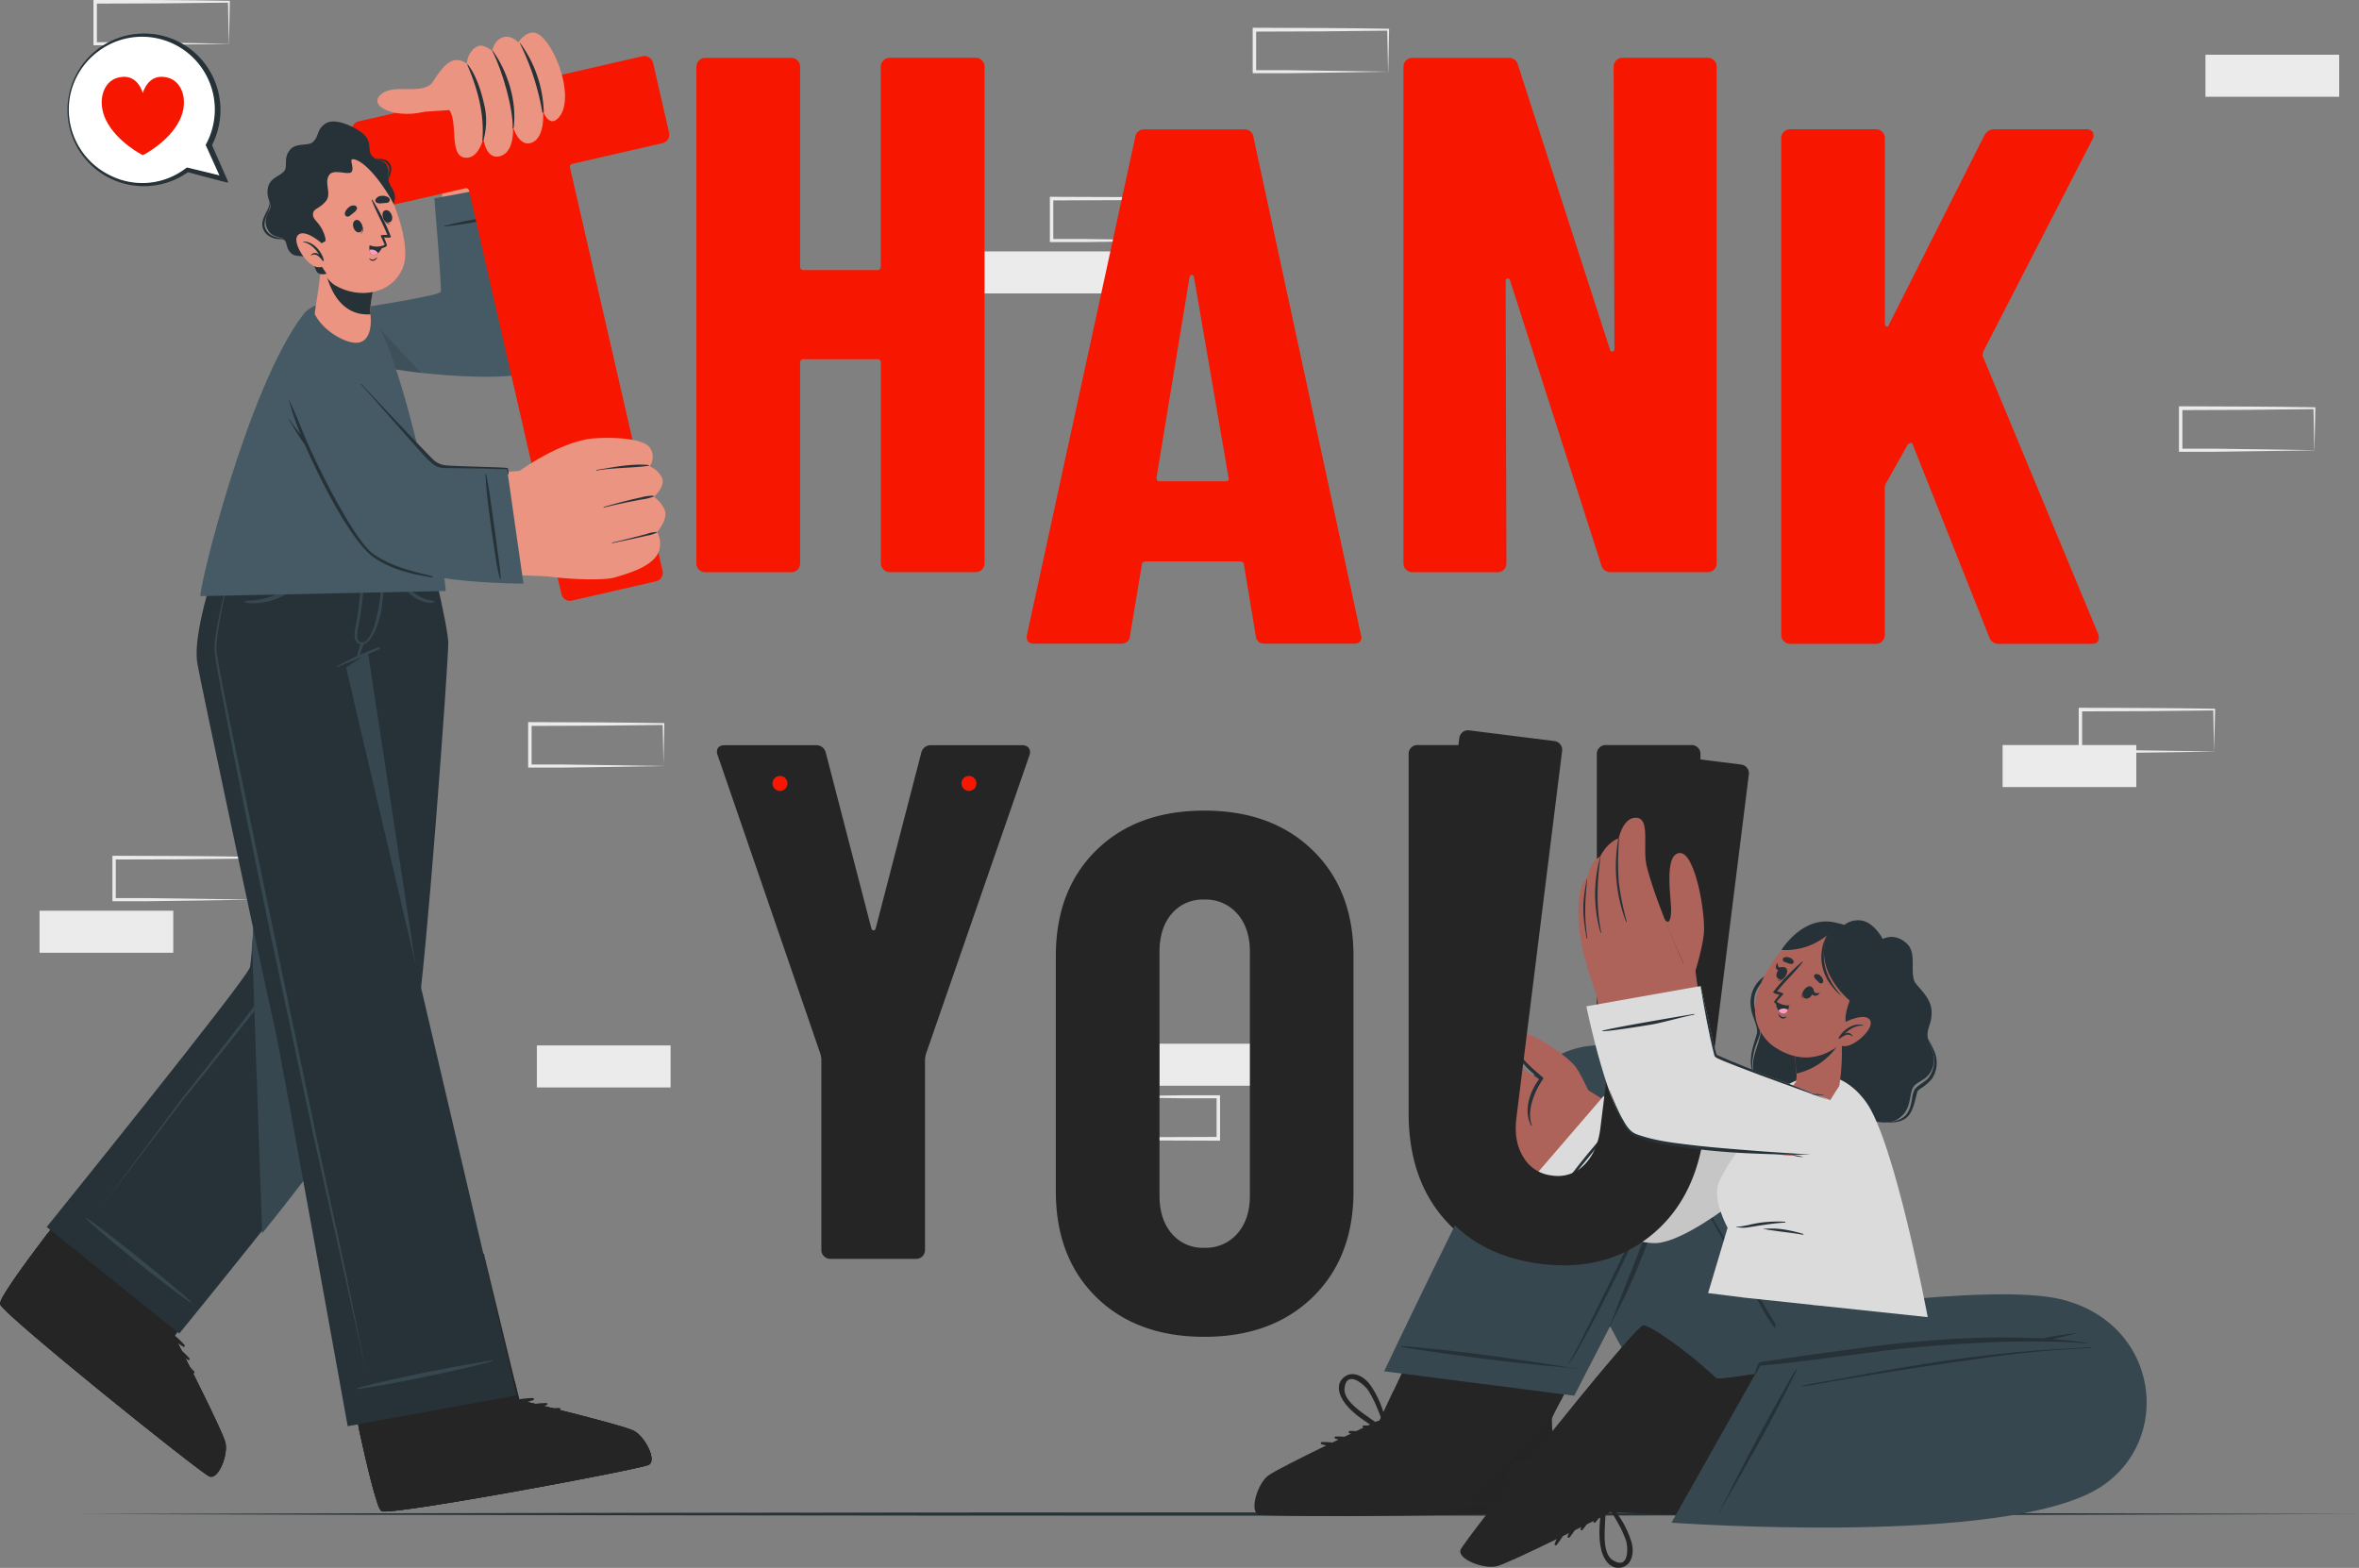 <svg xmlns="http://www.w3.org/2000/svg" viewBox="0 0 660.09 438.79"><rect x="0" y="0" width="660.09" height="438.79" fill="#808080" stroke="none"/><title>Thankyou</title><g id="Speech_Bubble" data-name="Speech Bubble"><path d="M653.65,250c-6.23.1-22,.35-28,.41l-9.43,0h-.45V250l0-11.76v-.5h.5l18.71.07c4.66,0,14.05.13,18.71.2h.24v.23L653.65,250Zm0,0-.24-11.76.24.24c-4.67.06-14,.16-18.71.2l-18.71.07.5-.5,0,11.76-.46-.46,9.28,0c5.93.06,22,.32,28.14.41Z" transform="translate(-34.11 -39.66)" fill="#ebebeb"/><path d="M681.7,165.68c-6.23.1-22,.35-28,.41l-9.43,0h-.45v-.46l0-11.76v-.5h.5l18.71.07c4.66,0,14.05.13,18.71.2h.24v.23l-.24,11.76Zm0,0-.24-11.76.24.24c-4.67.06-14,.16-18.71.2l-18.71.07.5-.5,0,11.76-.46-.46,9.28,0c5.93.06,22,.32,28.14.41Z" transform="translate(-34.11 -39.66)" fill="#ebebeb"/><path d="M103.45,291.47c-6.23.1-22,.35-28,.41l-9.43,0h-.45v-.46l0-11.76v-.5H66l18.71.07c4.66,0,14.05.13,18.71.2h.24v.23l-.24,11.76Zm0,0-.24-11.76.24.24c-4.67.06-14,.16-18.71.2L66,280.2l.5-.5,0,11.76L66,291l9.28,0c5.93.06,22,.32,28.14.41Z" transform="translate(-34.11 -39.66)" fill="#ebebeb"/><rect x="11.06" y="254.88" width="37.42" height="11.76" fill="#ebebeb"/><path d="M337.62,346.59c6.23-.1,22-.35,28-.41l9.43,0h.45v.46l0,11.76v.5H375l-18.71-.07c-4.66,0-14.05-.13-18.71-.2h-.24v-.23l.24-11.76Zm0,0,.24,11.76-.24-.24c4.67-.06,14-.16,18.71-.2l18.71-.07-.5.5,0-11.76.46.46-9.28,0c-5.93-.06-22-.32-28.14-.41Z" transform="translate(-34.11 -39.66)" fill="#ebebeb"/><rect x="358.49" y="331.76" width="37.42" height="11.76" transform="translate(720.29 635.62) rotate(180)" fill="#ebebeb"/><rect x="560.36" y="208.51" width="37.42" height="11.76" fill="#ebebeb"/><path d="M365.76,107c-6.23.1-22,.35-28,.41l-9.43,0h-.45V107l0-11.76v-.5h.5l18.71.07c4.66,0,14.05.13,18.71.2H366v.23L365.76,107Zm0,0-.24-11.76.24.24c-4.67.06-14,.16-18.71.2l-18.71.07.5-.5,0,11.76-.46-.46,9.28,0c5.93.06,22,.32,28.14.41Z" transform="translate(-34.11 -39.66)" fill="#ebebeb"/><rect x="273.36" y="70.36" width="37.42" height="11.76" fill="#ebebeb"/><path d="M422.52,59.74c-6.23.1-22,.35-28,.41l-9.43,0h-.45v-.46l0-11.76v-.5h.5l18.71.07c4.66,0,14.05.13,18.71.2h.24V48l-.24,11.76Zm0,0L422.28,48l.24.24c-4.67.06-14,.16-18.71.2l-18.71.07.5-.5,0,11.76-.46-.46,9.28,0c5.93.06,22,.32,28.14.41Z" transform="translate(-34.11 -39.66)" fill="#ebebeb"/><rect x="150.22" y="292.58" width="37.42" height="11.76" fill="#ebebeb"/><path d="M219.78,254.07c-6.23.1-22,.35-28,.41l-9.43,0h-.45v-.46l0-11.76v-.5h.5l18.71.07c4.66,0,14.05.13,18.71.2H220v.23l-.24,11.76Zm0,0-.24-11.76.24.24c-4.67.06-14,.16-18.71.2l-18.71.07.5-.5,0,11.76-.46-.46,9.28,0c5.93.06,22,.32,28.14.41Z" transform="translate(-34.11 -39.66)" fill="#ebebeb"/><rect x="617.13" y="15.32" width="37.42" height="11.76" fill="#ebebeb"/><path d="M98.14,51.92c-6.23.1-22,.35-28,.41l-9.43,0h-.45v-.46l0-11.76v-.5h.5l18.71.07c4.66,0,14.05.13,18.71.2h.24v.23l-.24,11.76Zm0,0L97.9,40.16l.24.24c-4.67.06-14,.16-18.71.2l-18.71.07.5-.5,0,11.76-.46-.46,9.28,0c5.93.06,22,.32,28.14.41Z" transform="translate(-34.11 -39.66)" fill="#ebebeb"/><path d="M214.28,66.56a2.39,2.39,0,0,1,.72,1.75V88.26a2.46,2.46,0,0,1-2.47,2.47H186.82a.91.91,0,0,0-1,1V207.34a2.46,2.46,0,0,1-2.47,2.47H159.26a2.46,2.46,0,0,1-2.47-2.47V91.76a.91.91,0,0,0-1-1H131.09a2.46,2.46,0,0,1-2.47-2.47V68.31a2.46,2.46,0,0,1,2.47-2.47h81.44A2.39,2.39,0,0,1,214.28,66.56Z" transform="translate(-34.11 -39.66)" fill="none"/><path d="M281.32,56.56a2.38,2.38,0,0,1,1.75-.72h24.06a2.46,2.46,0,0,1,2.47,2.47v139a2.46,2.46,0,0,1-2.47,2.47H283.07a2.46,2.46,0,0,1-2.47-2.47V141.19a.91.91,0,0,0-1-1H259a.91.91,0,0,0-1,1v56.15a2.46,2.46,0,0,1-2.47,2.47H231.45a2.46,2.46,0,0,1-2.47-2.47v-139a2.46,2.46,0,0,1,2.47-2.47h24.06A2.46,2.46,0,0,1,258,58.31v55.94a.91.91,0,0,0,1,1h20.57a.91.91,0,0,0,1-1V58.31A2.38,2.38,0,0,1,281.32,56.56Z" transform="translate(-34.11 -39.66)" fill="#f71700"/><circle cx="208.91" cy="25.08" r="2.1" fill="#f71700"/><circle cx="261.23" cy="25.08" r="2.1" fill="#f71700"/><path d="M486.37,56.56a2.37,2.37,0,0,1,1.75-.72H512a2.46,2.46,0,0,1,2.47,2.47v139a2.46,2.46,0,0,1-2.47,2.47H484.82a2.58,2.58,0,0,1-2.67-2.06l-25.5-79.59c-.14-.41-.38-.58-.72-.51a.63.63,0,0,0-.51.72l.21,79a2.46,2.46,0,0,1-2.47,2.47H429.29a2.46,2.46,0,0,1-2.47-2.47v-139a2.46,2.46,0,0,1,2.47-2.47h26.94a2.58,2.58,0,0,1,2.67,2.06l25.71,79.59c.14.41.38.59.72.51a.63.63,0,0,0,.52-.72l-.21-79A2.37,2.37,0,0,1,486.37,56.56Z" transform="translate(-34.11 -39.66)" fill="#f71700"/><circle cx="409.44" cy="25.08" r="2.1" fill="#f71700"/><circle cx="466.74" cy="25.08" r="2.1" fill="#f71700"/><path d="M385.49,217.55,382.2,197.8c0-.68-.41-1-1.23-1H354.84c-.82,0-1.23.34-1.23,1l-3.29,19.74q-.21,2.27-2.67,2.26H323.58q-2.67,0-2.06-2.67l30.23-139a2.46,2.46,0,0,1,2.67-2.26H382.2a2.47,2.47,0,0,1,2.67,2.26l30,139,.21.82q0,1.85-2.26,1.85H388.16Q385.69,219.81,385.49,217.55Zm-26.94-43.19h18.51c.68,0,1-.34.82-1l-9.67-56.15c-.14-.41-.34-.62-.62-.62s-.48.21-.62.62l-9.25,56.15C357.72,174,358,174.36,358.55,174.36Z" transform="translate(-34.11 -39.66)" fill="#f71700"/><circle cx="334.15" cy="47.54" r="2.1" fill="#f71700"/><path d="M533.25,219.09a2.37,2.37,0,0,1-.72-1.75v-139A2.46,2.46,0,0,1,535,75.84h24.06a2.46,2.46,0,0,1,2.47,2.47v51.83c0,.55.17.86.51.93s.58-.17.72-.72L589.3,77.69a3.17,3.17,0,0,1,2.88-1.85h25.5a2.26,2.26,0,0,1,2,.72,2.22,2.22,0,0,1-.1,2.16L589.09,138a5.58,5.58,0,0,0-.21,1.23l32.29,77.74a2.92,2.92,0,0,1,.21,1.23c0,1.1-.69,1.65-2.06,1.65H593.62a2.69,2.69,0,0,1-2.88-1.85l-21.39-53.88c-.14-.41-.34-.58-.62-.51a1.83,1.83,0,0,0-.82.51l-6,10.69a3.12,3.12,0,0,0-.41,1.23v41.34a2.46,2.46,0,0,1-2.47,2.47H535A2.37,2.37,0,0,1,533.25,219.09Z" transform="translate(-34.11 -39.66)" fill="#f71700"/><circle cx="513.4" cy="47.54" r="2.1" fill="#f71700"/><circle cx="567.28" cy="47.54" r="2.1" fill="#f71700"/><path d="M264.66,391.21a2.37,2.37,0,0,1-.72-1.75V336l-.21-1.23-28.79-83.7a2.28,2.28,0,0,1-.21-1c0-1.23.75-1.85,2.26-1.85h25.3a2.71,2.71,0,0,1,2.88,2.06l12.75,49.15c.13.41.34.62.62.62s.48-.21.62-.62l12.75-49.15a2.71,2.71,0,0,1,2.88-2.06h25.3a2.31,2.31,0,0,1,1.85.72,2.26,2.26,0,0,1,.21,2.16l-29,83.7-.21,1.23v53.47a2.46,2.46,0,0,1-2.47,2.47H266.41A2.37,2.37,0,0,1,264.66,391.21Z" transform="translate(-34.11 -39.66)" fill="#262525"/><circle cx="218.25" cy="219.26" r="2.1" fill="#f71700"/><circle cx="271.13" cy="219.26" r="2.1" fill="#f71700"/><path d="M340.86,402.68q-11.31-11.11-11.31-29.62V307.25q0-18.51,11.31-29.62t30.23-11.11q18.92,0,30.34,11.11t11.41,29.62v65.81q0,18.51-11.41,29.62t-30.34,11.11Q352.17,413.78,340.86,402.68Zm39.49-17.79q3.5-4,3.5-10.59V306q0-6.58-3.5-10.59a11.68,11.68,0,0,0-9.25-4,11.37,11.37,0,0,0-9.15,4q-3.39,4-3.39,10.59v68.28q0,6.59,3.39,10.59a11.37,11.37,0,0,0,9.15,4A11.68,11.68,0,0,0,380.35,384.89Z" transform="translate(-34.11 -39.66)" fill="#262525"/><path d="M439.48,382.16q-11.21-11.62-11.21-31V250.64a2.46,2.46,0,0,1,2.47-2.47H454.8a2.46,2.46,0,0,1,2.47,2.47V354.09q0,6.58,3.29,10.69a10.52,10.52,0,0,0,8.64,4.11,10.25,10.25,0,0,0,8.54-4.11q3.19-4.11,3.19-10.69V250.64a2.46,2.46,0,0,1,2.47-2.47h24.06a2.46,2.46,0,0,1,2.47,2.47V351.21q0,19.33-11.21,31t-29.51,11.62Q450.68,393.78,439.48,382.16Z" transform="translate(-34.11 -39.66)" fill="#262525"/><circle cx="337.09" cy="238.03" r="2.1" fill="#262525"/><path d="M55.8,463.39c204.5-.61,433.9-.62,638.4,0-204.5.62-433.9.61-638.4,0Z" transform="translate(-34.11 -39.66)" fill="#263238"/><path d="M386.6,463.25c2.56.86,77.89.65,80.68-1.14.33-.18,1-25.12,1-25.12-.1-.35,1.11-2.78,3-6.16,5.16-9.49,15.27-26.5,15.27-26.5l-45-12.51L424,429l-4.47,9.49s-10.17,4.24-19,8.45c0,0,0,0,0,0-5.46,2.58-10.21,4.93-11.31,5.8C386.31,455,384,462.41,386.6,463.25Z" transform="translate(-34.11 -39.66)" fill="#262525"/><path d="M386.6,463.25c2.56.86,77.89.65,80.68-1.14.33-.18,1-25.12,1-25.12-.1-.35,1.11-2.78,3-6.16L424,429l-4.47,9.49s-10.17,4.24-19,8.45c0,0,0,0,0,0-5.46,2.58-10.21,4.93-11.31,5.8C386.31,455,384,462.41,386.6,463.25Z" transform="translate(-34.11 -39.66)" fill="#262525"/><path d="M386.29,463.53c2.64.87,78.06.46,80.92-1.37,1.09-.69,2.16-12.32,1.06-25.18l-48.62.32s-27.87,13.07-30.8,15.42S383.65,462.67,386.29,463.53Z" transform="translate(-34.11 -39.66)" fill="#262525"/><path d="M467.21,462.16c-1,.67-11.75,1.15-25.06,1.45L467.08,437h1.19C469.37,449.84,468.3,461.48,467.21,462.16Z" transform="translate(-34.11 -39.66)" fill="#262525" opacity="0.1"/><path d="M387.35,460.51c12.64-.38,63.66-.71,76.18-.12.1,0,.1.07,0,.08-12.52.65-63.54.57-76.18.25C387.09,460.71,387.08,460.52,387.35,460.51Z" transform="translate(-34.11 -39.66)" fill="#262525"/><path d="M393.69,450a10.16,10.16,0,0,1,7.58,3,9.84,9.84,0,0,1,2.86,6.73c0,.08-.14.08-.15,0a11.74,11.74,0,0,0-10.29-9.62A.08.08,0,0,1,393.69,450Z" transform="translate(-34.11 -39.66)" fill="#262525"/><path d="M415.69,438.6c5.06-.1,10.94,1.66,14.1,5.78.12.16-.11.33-.26.25a70,70,0,0,0-13.93-5.41A.32.32,0,0,1,415.69,438.6Z" transform="translate(-34.11 -39.66)" fill="#262525"/><path d="M411.79,440.14c5.06-.1,10.94,1.66,14.1,5.78.12.16-.11.33-.26.25a69.92,69.92,0,0,0-13.93-5.41A.32.32,0,0,1,411.79,440.14Z" transform="translate(-34.11 -39.66)" fill="#262525"/><path d="M407.89,441.68c5.06-.1,10.94,1.66,14.1,5.78.12.16-.11.33-.26.26a69.93,69.93,0,0,0-13.93-5.41A.32.32,0,0,1,407.89,441.68Z" transform="translate(-34.11 -39.66)" fill="#262525"/><path d="M404,443.23c5.06-.1,10.94,1.66,14.1,5.78.12.16-.11.33-.26.25a70,70,0,0,0-13.93-5.41A.32.32,0,0,1,404,443.23Z" transform="translate(-34.11 -39.66)" fill="#262525"/><path d="M460.25,448.4c5.68,0,5.71,8.81,0,8.82S454.56,448.41,460.25,448.4Z" transform="translate(-34.11 -39.66)" fill="#262525"/><path d="M410.59,432.54c2.75,3.51,6.92,5.7,10.54,8.18a.62.62,0,0,0,.91-.41.13.13,0,0,0,.16-.15,26.55,26.55,0,0,0-4.67-12.91c-1.59-2.2-4.83-4.26-7.38-2.12S409,430.49,410.59,432.54Zm-.26-4.19c.47-5.51,5.46-1.31,6.57.36a28.63,28.63,0,0,1,1.87,3.4,79.47,79.47,0,0,1,2.89,7.48c-1.7-1.32-3.5-2.49-5.25-3.75C414.33,434.34,410.07,431.38,410.33,428.35Z" transform="translate(-34.11 -39.66)" fill="#262525"/><path d="M440.14,436.83c-.41-3.3-4.19-4-6.85-3.47a26.55,26.55,0,0,0-12.21,6.29.13.13,0,0,0,0,.21.62.62,0,0,0,.38.92c4.33.65,8.88,1.88,13.29,1.18C437.34,441.55,440.54,440,440.14,436.83Zm-11.89,3.59c-2.14-.27-4.25-.64-6.4-.83a79.52,79.52,0,0,1,7.21-3.52,28.59,28.59,0,0,1,3.68-1.22c1.95-.47,8.46-.15,5.06,4.21C435.94,441.47,430.81,440.74,428.26,440.43Z" transform="translate(-34.11 -39.66)" fill="#262525"/><path d="M474.61,430.27l-53.19-6.84s24.34-51.36,39.49-79.27c8.43-15.52,32.4-16.81,44.48,1.29,16.14,24.18,28.75,46.89,36,59.47l12,.76-2.15,19.7-39.76,9.85c-15.27,2.18-26.62-24.83-26.86-24.37C482.78,414.48,474.61,430.27,474.61,430.27Z" transform="translate(-34.11 -39.66)" fill="#37474f"/><path d="M484.36,411c1.44-3.12,2.54-6.42,3.81-9.62s2.46-6.18,3.68-9.27c2.46-6.25,5-12.48,7.4-18.76,1.34-3.53,2.56-7.09,3.8-10.65a.07.07,0,0,1,.14,0q-1.42,5-3,10c.28-.58.57-1.15.86-1.72.82-1.54,1.66-3.06,2.51-4.59,0-.06.12,0,.09.05-.78,1.53-1.56,3.05-2.37,4.57-.4.75-.85,1.5-1.27,2.25a233.13,233.13,0,0,1-10.38,27.41c-1.61,3.5-3.51,6.85-5.12,10.34C484.47,411.19,484.31,411.09,484.36,411Z" transform="translate(-34.11 -39.66)" fill="#263238"/><path d="M473.21,420.87c2.47-4,8.28-16.07,10.37-20.25,4.22-8.45,8.07-17.06,11.69-25.77,2-4.93,4-9.89,5.84-14.88,0,0,.07,0,.05,0a280.35,280.35,0,0,1-9.87,26.42c-3.69,8.66-15.71,32-17.92,34.57C473.29,421.06,473.15,421,473.21,420.87Z" transform="translate(-34.11 -39.66)" fill="#263238"/><path d="M504.91,366.47c4.75,8.05,9.6,16,14.37,24.09q3.62,6.1,7.21,12.21c1.12,1.92,2.21,3.86,3.38,5.76a11,11,0,0,0,4.29,4.25,32.69,32.69,0,0,0,6.7,2.17c2.6.7,5.17,1.45,7.78,2.1a.09.09,0,0,1-.05.18c-2.32-.57-4.67-1-7-1.56a60.89,60.89,0,0,1-6.36-1.56,10.26,10.26,0,0,1-4.76-3.13,37.72,37.72,0,0,1-3.4-5.4q-7.16-12.41-14.19-24.9c-2.67-4.73-5.31-9.47-8-14.19A0,0,0,0,1,504.91,366.47Z" transform="translate(-34.11 -39.66)" fill="#263238"/><path d="M475.64,422.8c-3.19-.51-6.45-.71-9.66-1l-9.66-1c-6.42-.69-28.31-3.68-30-4.18-.1,0-.07-.2,0-.21,1.56-.08,15.88,1.5,19.1,1.9,6.43.8,12.82,1.79,19.22,2.72,1.83.27,3.65.57,5.48.85s3.65.63,5.49.83C475.78,422.64,475.76,422.82,475.64,422.8Z" transform="translate(-34.11 -39.66)" fill="#263238"/><path d="M443.21,473.32c.9-2.55,47.61-61.64,50.73-62.73.36-.14,20.37,14.74,20.37,14.74.82,1.14,39.6-6.21,39.6-6.21l-.59,46.59-70.31-3s-9.62,5.39-18.4,9.75h0c-5.41,2.71-10.19,5-11.55,5.31C449.49,478.63,442.29,475.86,443.21,473.32Z" transform="translate(-34.11 -39.66)" fill="#262525"/><path d="M453,477.8c1.36-.32,6.14-2.6,11.55-5.31,0,0,0,0,0,0,8.78-4.37,18.4-9.76,18.4-9.76l15.65.66,25.34-39c-5.4.84-9.42,1.33-9.68,1,0,0-20-14.88-20.37-14.73-3.13,1.09-49.83,60.18-50.74,62.73S449.49,478.63,453,477.8Z" transform="translate(-34.11 -39.66)" fill="#262525"/><path d="M442.8,473.39c.95-2.61,47.86-61.67,51.07-62.79,1.22-.43,11,5.92,20.45,14.72l-30.29,38s-27.5,13.84-31.15,14.69S441.85,476,442.8,473.39Z" transform="translate(-34.11 -39.66)" fill="#262525"/><path d="M445.83,474.42c8.11-9.71,39.89-49.62,47.16-59.83.06-.08,0-.13-.06,0-8.24,9.44-39.7,49.61-47.26,59.75C445.51,474.51,445.66,474.63,445.83,474.42Z" transform="translate(-34.11 -39.66)" fill="#262525"/><path d="M458,475.94a10.15,10.15,0,0,0,2.29-7.84,9.84,9.84,0,0,0-3.53-6.41c-.06,0-.15.06-.09.12a11.74,11.74,0,0,1,1.21,14A.08.08,0,0,0,458,475.94Z" transform="translate(-34.11 -39.66)" fill="#262525"/><path d="M480.57,465.68c3.2-3.92,5.45-9.62,4.17-14.66,0-.2-.33-.12-.36,0a70,70,0,0,1-4.35,14.3A.32.32,0,0,0,480.57,465.68Z" transform="translate(-34.11 -39.66)" fill="#262525"/><path d="M476.95,467.79c3.2-3.92,5.45-9.62,4.17-14.66,0-.2-.33-.12-.36,0a70,70,0,0,1-4.35,14.3A.32.32,0,0,0,476.95,467.79Z" transform="translate(-34.11 -39.66)" fill="#262525"/><path d="M473.33,469.9c3.2-3.92,5.45-9.62,4.17-14.66,0-.2-.33-.12-.36,0a69.93,69.93,0,0,1-4.35,14.3A.32.32,0,0,0,473.33,469.9Z" transform="translate(-34.11 -39.66)" fill="#262525"/><path d="M469.7,472c3.2-3.92,5.45-9.62,4.17-14.66,0-.2-.33-.12-.36,0a69.93,69.93,0,0,1-4.35,14.3A.32.32,0,0,0,469.7,472Z" transform="translate(-34.11 -39.66)" fill="#262525"/><path d="M500.39,424.58c3.52-4.46-3.4-9.93-6.92-5.47S496.87,429,500.39,424.58Z" transform="translate(-34.11 -39.66)" fill="#262525"/><path d="M487.74,478.36c3.26-.68,3.64-4.5,2.89-7.11a26.56,26.56,0,0,0-7.27-11.65.13.13,0,0,0-.21,0,.62.62,0,0,0-.89.46c-.29,4.37-1.14,9-.08,13.34C482.8,476,484.66,479,487.74,478.36Zm-4.56-11.55c.09-2.15.29-4.29.3-6.44a79.59,79.59,0,0,1,4.1,6.9,28.62,28.62,0,0,1,1.52,3.57c.63,1.9.85,8.42-3.78,5.39C482.77,474.55,483.07,469.38,483.18,466.81Z" transform="translate(-34.11 -39.66)" fill="#262525"/><path d="M489.71,448.59c-3.27,3-5.11,7.37-7.28,11.18a.62.62,0,0,0,.49.87.13.13,0,0,0,.16.14,26.55,26.55,0,0,0,12.49-5.71c2.06-1.77,3.84-5.16,1.5-7.53S491.62,446.82,489.71,448.59Zm4.15-.6c5.53,0,1.75,5.34.18,6.58a28.54,28.54,0,0,1-3.24,2.14,79.6,79.6,0,0,1-7.22,3.5c1.18-1.81,2.19-3.69,3.3-5.54C488.22,452.47,490.82,448,493.87,448Z" transform="translate(-34.11 -39.66)" fill="#262525"/><path d="M531,407.86s60-9.44,79.85-4.57c27.65,6.78,31.54,39.73,10.66,52.77-26.46,16.52-119.69,9.74-119.69,9.74l25-44.35s38.81-8.14,73.8-6.11l-70.29,10.31Z" transform="translate(-34.11 -39.66)" fill="#37474f"/><path d="M525.1,424.44a1.14,1.14,0,0,0,.06-.24l0-.19.12-.45c.09-.31.2-.61.31-.91s.24-.59.37-.88a7.12,7.12,0,0,1,.49-.82s0,0,.07-.05l0,0,.06,0,.06,0c4.27-.78,33.22-4.72,37.52-5.17s8.69-.81,13-1.12a235,235,0,0,1,26.07-.49c.81,0,1.63.09,2.44.13.17-.06.36-.09.54-.13.42-.1.84-.21,1.26-.29.79-.15,1.58-.26,2.37-.38,1.65-.24,3.3-.4,4.94-.7.1,0,.14.15,0,.17-1.65.37-3.28.86-4.93,1.22l-1.43.3c3.18.25,6.36.59,9.53,1,.1,0,.1.18,0,.17-4.32-.37-8.68-.5-13-.51s-8.61,0-12.91.18c-8.7.37-17.4,1-26.08,1.86-4.87.46-34.39,4.57-39.28,4.69h-.06a3.28,3.28,0,0,1-.14.36c-.14.29-.28.57-.43.86s-.29.54-.45.8l-.25.38-.13.19a1,1,0,0,0-.13.2C525.2,424.63,525,424.55,525.1,424.44Z" transform="translate(-34.11 -39.66)" fill="#263238"/><path d="M515.13,462.78c1.48-2.55,2.75-5.28,4.11-7.92l4.09-7.93c2.73-5.27,12.49-23,13.45-24.2.06-.08.18,0,.15.11-.47,1.38-6.58,13.1-8,15.72-2.81,5.23-5.75,10.35-8.66,15.51-.83,1.47-1.69,2.93-2.53,4.39s-1.73,2.9-2.51,4.41C515.21,463,515.08,462.87,515.13,462.78Z" transform="translate(-34.11 -39.66)" fill="#263238"/><path d="M538.47,427.5c2.58-.62,5.21-1,7.81-1.49l7.82-1.45q7.83-1.43,15.67-2.72c10.43-1.71,20.9-3.09,31.42-4,5.94-.5,11.88-.79,17.82-1.14.13,0,.12.21,0,.22A297,297,0,0,0,587.34,420q-15.6,2.13-31.13,4.71l-8.77,1.46c-3,.5-5.94,1.14-8.93,1.49C538.4,427.7,538.35,427.52,538.47,427.5Z" transform="translate(-34.11 -39.66)" fill="#263238"/><path d="M560.95,302.45s-2.7-5.28-6.81-5.25-4.85,3-7.37,3.21-7.71-1.12-10.54,1.47-2.28,8.48-3.61,10.1-5.35,1.5-6.58,5.73c-1.42,4.92,1.08,8.17.77,10.75-.51,4.29-3.36,7.54-1.65,12.77,1.84,5.63,6,5.9,8.54,7.92s2.6,7.71,8.38,8.64,7.6-3.16,11.11-4.37,8.22,1.87,12.06-.62,3-6.67,4.12-8.71,4.09-1.85,5.49-5.51-1.27-7.31-1.39-8.81c-.21-2.56,1.39-3.79,1.11-7.43s-3.9-6.51-4.58-7.67c-1.62-2.8.55-8.14-2.2-10.82C564.31,300.45,560.95,302.45,560.95,302.45Z" transform="translate(-34.11 -39.66)" fill="#263238"/><path d="M534.49,304.8c-.46,2.5-.57,5.61-3.08,7-4,1.71-7,4.76-6.41,9.4a25.08,25.08,0,0,0,1.32,4.87,6,6,0,0,1,.3,2.74,23.79,23.79,0,0,1-.86,2.5,20,20,0,0,0-1.25,4.91,10.09,10.09,0,0,0,.65,5,9.7,9.7,0,0,1-1.12-5c.06-2.57,1.08-5.11,1.73-7.52.13-2.51-1.59-4.75-1.75-7.36a8.72,8.72,0,0,1,4.75-9c.78-.42,1.61-.73,2.35-1.08,2.38-1.21,2.61-4.12,3.37-6.45Z" transform="translate(-34.11 -39.66)" fill="#263238"/><path d="M562.08,353.78c4.8-.5,6.43-2.11,7.09-6.89a7.09,7.09,0,0,1,.77-2.45c1.15-1.34,3-2,4-3.42a7.83,7.83,0,0,0,1-6.92c-.33-1.21-.84-2.39-1.26-3.59a33.58,33.58,0,0,1,1.72,3.43,8.14,8.14,0,0,1-.71,7.66,13.12,13.12,0,0,1-3,2.59c-.51.38-1,.69-1.13,1.14-1.32,5.42-1.87,8.74-8.49,8.46Z" transform="translate(-34.11 -39.66)" fill="#263238"/><path d="M542.11,354.58c-16.71,16.24-36.43,33.08-46,32-7.46-.83-24.26-8.62-39.73-21.11-2.94-2.38,18.81-22.69,21.1-21.34,6.09,3.61,23.11,15.15,24.31,14.64,1.58-.67,20.56-10,33.43-15.66C552.55,335.51,550.75,346.18,542.11,354.58Z" transform="translate(-34.11 -39.66)" fill="#ad6359"/><path d="M460.27,368.59c-2.94-1.29-15.91-8.4-19.08-11.18s-11.7-11.46-9.81-14.1S436,343,436,343s-3-4.23-.88-6.72,6.22,1.29,6.22,1.29-2.79-4.57-.47-6.9,5.78,2.16,5.78,2.16-2.74-4.06,0-5.18c3.26-1.34,7.47,6.72,11.2,9.53.85.64,18.07,11.72,18.07,11.72Z" transform="translate(-34.11 -39.66)" fill="#ad6359"/><path d="M446.32,332.46c3.11,5.92,5.5,8,11.2,11.27.11.06,0,.24-.08.19-5.88-2.72-9.24-4.86-11.41-11.32C445.91,332.28,446.17,332.18,446.32,332.46Z" transform="translate(-34.11 -39.66)" fill="#263238"/><path d="M441.07,337.11c3.77,5.87,6.33,8.12,12.05,12,.08.06,0,.2-.09.15-5.93-3.35-9.23-5.56-12.23-11.92C440.67,337.06,440.9,336.84,441.07,337.11Z" transform="translate(-34.11 -39.66)" fill="#263238"/><path d="M436.27,343.2c4.06,5.42,6.77,8,12.8,11.07a.12.12,0,0,1-.1.23c-6.46-2.53-9.86-5.73-12.85-11.16C435.91,343,436,342.86,436.27,343.2Z" transform="translate(-34.11 -39.66)" fill="#263238"/><path d="M480.44,349.12s-3.22-7.74-5.39-10.82-14.47-11.61-16.46-9.06c-2.57,3.3,3.56,9.62,7,12.32,0,0-6,7.62-2.54,13.11S480.44,349.12,480.44,349.12Z" transform="translate(-34.11 -39.66)" fill="#ad6359"/><path d="M458.17,330.37c-.18,4.7,4.53,8,7.64,10.83a.39.39,0,0,1-.06.63c-2.28,3.36-4.53,8.77-3,12.77a.1.1,0,0,1-.18.09c-2.23-4.07-.46-9.56,2.28-13.08-3.24-2.89-7.81-6.37-6.73-11.24A0,0,0,0,1,458.17,330.37Z" transform="translate(-34.11 -39.66)" fill="#263238"/><path d="M482.8,346.43l-21.9,25.42s26.59,16.5,36.91,15.69,34.4-20.43,46.1-34.31c12-14.2.86-15.19-8.24-10.68s-33.3,15.46-34,15.43S482.8,346.43,482.8,346.43Z" transform="translate(-34.11 -39.66)" fill="#dbdbdb"/><path d="M478.63,362.28q2.19-2.64,4.41-5.27c1.47-1.74,2.9-3.56,4.49-5.19.07-.07.21,0,.15.1-1.23,1.82-2.67,3.54-4,5.27s-2.9,3.67-4.36,5.5c-2.89,3.61-5.91,7.1-9,10.56-.08.09-.19,0-.12-.11C472.91,369.46,475.7,365.82,478.63,362.28Z" transform="translate(-34.11 -39.66)" fill="#263238"/><path d="M543.91,353.23c-11.7,13.88-35.77,33.49-46.1,34.31-5.08.4-14.1-3.4-21.95-7.35l69.37-40C549.79,340.53,551.49,344.22,543.91,353.23Z" transform="translate(-34.11 -39.66)" opacity="0.1"/><path d="M517.52,383.28l-5.46,18.27s2.35.31,10.11,1.27l.71.08,50.64,5.38S564.31,359,556.21,348c-6.43-8.79-15.11-9.17-21.22-4.22-1.55,1.25-16.84,19-20,27C513.18,375.38,517.52,383.28,517.52,383.28Z" transform="translate(-34.11 -39.66)" fill="#dbdbdb"/><path d="M533.62,381.58a37.44,37.44,0,0,0-6.82.25c-1.13.16-2.26.39-3.38.65-.56.13-1.12.23-1.69.33a6,6,0,0,1-1.77.11c-.05,0-.07.09,0,.1a7.88,7.88,0,0,0,3.26.13c1.15-.15,2.3-.37,3.45-.54,2.32-.34,4.63-.67,7-.8C533.71,381.81,533.72,381.58,533.62,381.58Z" transform="translate(-34.11 -39.66)" fill="#263238"/><path d="M538.68,385a39.58,39.58,0,0,0-5.45-1.26,26.42,26.42,0,0,0-2.78-.26l-1.34,0c-.49,0-1,.07-1.48.06-.05,0-.07.1,0,.1.46,0,.92.15,1.37.22l1.38.19c.92.13,1.84.27,2.76.38,1.85.23,3.69.48,5.52.8C538.75,385.17,538.77,385,538.68,385Z" transform="translate(-34.11 -39.66)" fill="#263238"/><path d="M548.8,343.44c-.4,1.06-6.58,7.47-11.55,6.57-1.62-.3-.4-9.21-.4-9.21l-.06-.68-.83-9.5,11.76-5.51,1.69-.71s.06,2.61.09,5.87c0,.15,0,.3,0,.46s0,.36,0,.53c0,.49,0,1,0,1.48s0,.74,0,1.14,0,.78,0,1.18A61.41,61.41,0,0,1,548.8,343.44Z" transform="translate(-34.11 -39.66)" fill="#ad6359"/><path d="M549.5,330.27a19.13,19.13,0,0,1-12.71,9.85l-.83-9.5,11.76-5.51,1.69-.71S549.47,327,549.5,330.27Z" transform="translate(-34.11 -39.66)" fill="#263238"/><path d="M529.52,309.86c-9,14.08-1.63,21.09,1.41,23,2.76,1.77,12.37,7.44,22.83-5.64s6.76-21.73.67-26.1S538.57,295.78,529.52,309.86Z" transform="translate(-34.11 -39.66)" fill="#ad6359"/><path d="M533.32,308.79a11.05,11.05,0,0,0,1.09.41,1.89,1.89,0,0,0,1.2.21.6.6,0,0,0,.39-.62,1.49,1.49,0,0,0-1.05-1.08,2.19,2.19,0,0,0-1.58-.09A.64.64,0,0,0,533.32,308.79Z" transform="translate(-34.11 -39.66)" fill="#263238"/><path d="M543.24,314.74a11.12,11.12,0,0,1-.83-.82,1.89,1.89,0,0,1-.69-1,.6.6,0,0,1,.4-.62,1.49,1.49,0,0,1,1.43.5,2.19,2.19,0,0,1,.74,1.39A.64.64,0,0,1,543.24,314.74Z" transform="translate(-34.11 -39.66)" fill="#263238"/><path d="M539.41,316.18s0,.1,0,.13c-.7.91-1.35,2.08-.73,3,0,0,0,.07,0,0C537.72,318.48,538.6,316.94,539.41,316.18Z" transform="translate(-34.11 -39.66)" fill="#263238"/><path d="M540.95,315.81c1.59,1-.46,4.07-1.93,3.18S539.62,315,540.95,315.81Z" transform="translate(-34.11 -39.66)" fill="#263238"/><path d="M541.45,316.37c.16.35.22.84.52,1.09a1.38,1.38,0,0,0,1.31,0s.06,0,0,.07a1.36,1.36,0,0,1-1.71.73,1.38,1.38,0,0,1-.46-1.8C541.18,316.33,541.39,316.23,541.45,316.37Z" transform="translate(-34.11 -39.66)" fill="#263238"/><path d="M534.06,312.1s-.11,0-.13,0c-.56,1-1.38,2.06-2.47,1.85,0,0-.06,0,0,.06C532.62,314.56,533.69,313.14,534.06,312.1Z" transform="translate(-34.11 -39.66)" fill="#263238"/><path d="M533.81,310.54c-1.51-1.08-3.56,2-2.16,3S535.07,311.45,533.81,310.54Z" transform="translate(-34.11 -39.66)" fill="#263238"/><path d="M533,310.32c-.35,0-.79.14-1.1,0s-.38-.7-.39-1.17c0,0,0,0-.07,0-.41.58-.62,1.33-.12,1.82s1.17.19,1.7-.31C533.14,310.54,533.17,310.32,533,310.32Z" transform="translate(-34.11 -39.66)" fill="#263238"/><path d="M533.9,324.14a1.75,1.75,0,0,1-1.18.12,3,3,0,0,1-.94-.85,0,0,0,0,0-.07,0,1.55,1.55,0,0,0,1,1.26,1.23,1.23,0,0,0,1.29-.45S534,324.13,533.9,324.14Z" transform="translate(-34.11 -39.66)" fill="#263238"/><path d="M532.06,318.05s-1.12,1.33-1.55,2c0,.06.11.2.33.36,0,0,0,0,0,0a3.86,3.86,0,0,0,3.94.78.08.08,0,0,0,0-.16,5.81,5.81,0,0,1-3.52-1c.07-.22,2-2.21,1.89-2.29a7.07,7.07,0,0,0-1.78-.63c2.25-2.83,4.94-5.28,7.14-8.14.08-.1-.06-.23-.15-.16a58.56,58.56,0,0,0-8.06,8.44C530,317.62,531.71,318,532.06,318.05Z" transform="translate(-34.11 -39.66)" fill="#263238"/><path d="M531.06,320.22a4.67,4.67,0,0,0,.67,2.27,2.1,2.1,0,0,0,1,.81c.89.34,1.4-.33,1.69-1a5,5,0,0,0,.31-1.14A6,6,0,0,1,531.06,320.22Z" transform="translate(-34.11 -39.66)" fill="#263238"/><path d="M531.74,322.48a2.1,2.1,0,0,0,1,.81c.89.34,1.4-.33,1.69-1A2.17,2.17,0,0,0,531.74,322.48Z" transform="translate(-34.11 -39.66)" fill="#ff9cbd"/><path d="M551.84,327.49c-2.91-1.18-.13-7.79-.13-7.79s-10.48-8.44-6.19-18.42a18.28,18.28,0,0,1-12.93,4.23s6.19-10.11,15.5-7.54c0,0,12.24,2,13.45,13.25S553.79,328.28,551.84,327.49Z" transform="translate(-34.11 -39.66)" fill="#263238"/><path d="M545.87,300.56a11.75,11.75,0,0,0-1.89,4.59,12.24,12.24,0,0,0,.06,5,10.42,10.42,0,0,0,.34,1.22l.19.6c.08.2.17.39.26.58.18.38.35.77.54,1.14s.45.71.68,1.06c.12.17.22.35.35.52l.4.48.8,1c.59.59,1.21,1.14,1.83,1.68-.5-.66-1.06-1.26-1.55-1.92l-.7-1-.35-.5c-.1-.17-.19-.36-.29-.53-.19-.36-.38-.71-.58-1.06s-.31-.74-.47-1.11l-.23-.55-.17-.58a10.08,10.08,0,0,1-.31-1.16,14,14,0,0,1-.22-4.78,14.59,14.59,0,0,1,.48-2.38A14.19,14.19,0,0,1,545.87,300.56Z" transform="translate(-34.11 -39.66)" fill="#263238"/><path d="M550.2,325.8s5.67-2.92,7.16-.67-4.47,7.68-7.41,7.3a2.83,2.83,0,0,1-2.65-3.11Z" transform="translate(-34.11 -39.66)" fill="#ad6359"/><path d="M555.61,326.65a0,0,0,0,1,0,.07c-2.09-.21-3.85.91-5.36,2.24a1.56,1.56,0,0,1,2.27.71c0,.06-.05.1-.1.07a1.74,1.74,0,0,0-2-.35,8.38,8.38,0,0,0-1.53.94c-.16.11-.4-.12-.25-.26l0,0C549.79,327.8,553.13,325.62,555.61,326.65Z" transform="translate(-34.11 -39.66)" fill="#263238"/><path d="M536.51,342.58s-12.47,17-12.23,18.06,10.09,2.78,11.41,2.37,13.12-19.56,13.12-19.56Z" transform="translate(-34.11 -39.66)" fill="#ad6359"/><path d="M437.3,378.15Q427.61,365.23,430,346l12.45-99.8a2.46,2.46,0,0,1,2.75-2.14l23.88,3a2.46,2.46,0,0,1,2.14,2.75L458.43,352.5q-.82,6.53,1.94,11a10.52,10.52,0,0,0,8.06,5.15,10.25,10.25,0,0,0,9-3q3.67-3.69,4.49-10.22L494.7,252.77a2.46,2.46,0,0,1,2.75-2.14l23.88,3a2.46,2.46,0,0,1,2.14,2.75L511,356.16q-2.39,19.19-15,29.33t-30.72,7.88Q447,391.07,437.3,378.15Z" transform="translate(-34.11 -39.66)" fill="#262525"/><path d="M548.14,361.19c-19.41,1.59-49.31-1.33-55.06-5.23-5.1-3.46-10.81-28.47-12.54-39.25-.65-4,27.28-10.3,27.89-6,.73,5.19,3.29,24.91,4.48,25.6s22.9,7.72,37.26,13.43C563.19,354.93,555.48,360.59,548.14,361.19Z" transform="translate(-34.11 -39.66)" fill="#ad6359"/><path d="M499.8,296.88c1.05,1.44,1.82.89,1.92-2.27s-2.16-15.8,2.32-16.22,7.41,17.45,6.83,22.71-3.37,13.57-3.37,13.57C506.23,311.31,502.37,303.44,499.8,296.88Z" transform="translate(-34.11 -39.66)" fill="#ad6359"/><path d="M482.15,321.62c-3.53-9.73-8.12-21.74-5.76-32.92a5.66,5.66,0,0,1,1.83-3.22c1-5,3.63-6.09,3.63-6.09,2.34-4.41,5.21-5.11,5.21-5.11s1.2-5.9,4.88-5.76c4.13.14,1.64,8.39,3,13.77,3.22,12.32,11.23,28.93,12.51,32.39Z" transform="translate(-34.11 -39.66)" fill="#ad6359"/><path d="M489.28,297.56a81.91,81.91,0,0,1-2.2-10.95,82.2,82.2,0,0,1,.07-12.23.1.1,0,0,0-.2,0,43.29,43.29,0,0,0,2.16,23.24C489.18,297.77,489.33,297.74,489.28,297.56Z" transform="translate(-34.11 -39.66)" fill="#263238"/><path d="M482.13,300.58c-.65-3.59-1.76-9.92-.16-21.18,0,0-.06-.06-.07,0a38.85,38.85,0,0,0,.05,21.23C482,300.83,482.17,300.82,482.13,300.58Z" transform="translate(-34.11 -39.66)" fill="#263238"/><path d="M478.25,302.13c-.88-6.15-.65-10.14,0-16.63,0,0-.06-.05-.07,0-1.5,7.3-1.22,10.11-.12,16.7C478.08,302.42,478.29,302.37,478.25,302.13Z" transform="translate(-34.11 -39.66)" fill="#263238"/><path d="M478,321.29l32-5.68,4.3,19.53c10.74,4.43,31.45,11.71,38.8,15.45,8.63,4.39,5.5,10-4.29,11.21-22.4,2.66-53.18-1.71-57.82-4.91C484.3,352.32,478,321.29,478,321.29Z" transform="translate(-34.11 -39.66)" fill="#dbdbdb"/><path d="M482.52,328.26c2.32,0,11.8-1.54,14.16-1.95s9-2.24,11.44-2.67c.13,0,.14-.22,0-.2-2.4.39-23.39,3.92-25.61,4.69A.06.06,0,0,0,482.52,328.26Z" transform="translate(-34.11 -39.66)" fill="#263238"/><path d="M484.49,344.63a64.63,64.63,0,0,0,3.18,7.38c1.1,1.95,2.17,4.24,4.36,5.07,5.29,1.94,11,2.5,16.64,3.18,5.32.6,10.67,1,16,1.43,4.69.38,11.32.77,16.06,1.1-5.37.08-10.74-.08-16.11-.31a200.63,200.63,0,0,1-24.07-2.39,37.79,37.79,0,0,1-8.81-2.4c-2.31-1-3.44-3.38-4.47-5.49a55.63,55.63,0,0,1-2.8-7.56Z" transform="translate(-34.11 -39.66)" fill="#263238"/><path d="M535.2,362.73a35.92,35.92,0,0,1,3.59.73,8.25,8.25,0,0,1-3.59-.73Z" transform="translate(-34.11 -39.66)" fill="#263238"/><path d="M545.47,347.41c-8.37-3.1-16.82-6-25.13-9.25-1.1-.46-3.62-1.39-4.67-1.88-.55-.29-1.74-.58-1.87-1.34-1.62-6.33-2.75-12.88-3.86-19.32l0,0-.93.13.92-.2c.09-.06,3,13,3,13.07.41,1.73,1,4.71,1.54,6.26,9.44,4.27,21.49,8.27,30.92,12.49Z" transform="translate(-34.11 -39.66)" fill="#263238"/><path d="M544.66,346.23a36.19,36.19,0,0,1-3.66-.31,8.31,8.31,0,0,1,3.66.31Z" transform="translate(-34.11 -39.66)" fill="#263238"/><path d="M73.36,351.91,47.23,385.15c-5.34,7.06-9.89,13.34-11.94,16.81a.13.13,0,0,0,0,.06,6.18,6.18,0,0,0-1.13,2.57.26.26,0,0,0,0,.08c1,3,56.17,47.31,58.62,48.21s5.19-6,4.43-9.42-14.31-29.84-14.31-29.84l24.59-34.24Z" transform="translate(-34.11 -39.66)" fill="#262525"/><path d="M92.75,452.87c-2.44-.89-57.59-45.2-58.62-48.22,0,0,0,0,0-.07A6.21,6.21,0,0,1,35.25,402a.07.07,0,0,1,0-.05c2-3.47,6.6-9.76,11.94-16.81L50.5,381l35.6,28.1-3.24,4.52S96.38,440,97.17,443.45,95.19,453.78,92.75,452.87Z" transform="translate(-34.11 -39.66)" fill="#262525"/><path d="M92.74,452.87c-2.45-.9-57.59-45.2-58.62-48.22-.41-1.14,5.58-9.55,13.1-19.51l.24-.31L83.36,413l-.5.59s13.52,26.4,14.3,29.84S95.19,453.78,92.74,452.87Z" transform="translate(-34.11 -39.66)" fill="#262525"/><path d="M92.74,452.87c-2.45-.9-57.59-45.2-58.62-48.22-.41-1.14,5.58-9.55,13.1-19.51l.24-.31L83.36,413l-.5.59s13.52,26.4,14.3,29.84S95.19,453.78,92.74,452.87Z" transform="translate(-34.11 -39.66)" fill="#262525" opacity="0.3"/><path d="M93.84,450.23c-9.11-7.7-46.59-37.87-56.18-44.79-.08-.06-.12,0,0,.06,8.87,7.82,46.59,37.7,56.11,44.88C93.92,450.54,94,450.4,93.84,450.23Z" transform="translate(-34.11 -39.66)" fill="#262525"/><path d="M85.77,416.12c-3.11-3.62-8-6.65-12.92-6.29-.19,0-.17.28,0,.34a66,66,0,0,1,12.56,6.4A.3.3,0,0,0,85.77,416.12Z" transform="translate(-34.11 -39.66)" fill="#262525"/><path d="M87.13,419.83c-3.11-3.62-8-6.65-12.92-6.29-.19,0-.17.28,0,.34a66,66,0,0,1,12.56,6.4A.3.3,0,0,0,87.13,419.83Z" transform="translate(-34.11 -39.66)" fill="#262525"/><path d="M88.49,423.55c-3.11-3.62-8-6.65-12.92-6.29-.19,0-.17.28,0,.34A66,66,0,0,1,88.11,424,.3.3,0,0,0,88.49,423.55Z" transform="translate(-34.11 -39.66)" fill="#262525"/><path d="M47.18,383.06l37.08,29.81s64.48-78.64,66.54-88.63c2.35-11.37,8.89-100.38,8.74-104.82-.18-5.38-6.11-29-6.11-29H111.17s-5.91,116.41-7.14,120C102.7,314.29,47.18,383.06,47.18,383.06Z" transform="translate(-34.11 -39.66)" fill="#263238"/><path d="M87.59,404.05c-5.45-5.26-26.7-22.13-29.34-23.52-.06,0-.14.07-.1.12,1.92,2.28,20,17.13,29.3,23.57C87.55,404.29,87.67,404.14,87.59,404.05Z" transform="translate(-34.11 -39.66)" fill="#37474f"/><path d="M155.52,207.9a13.41,13.41,0,0,0-1.72-.4,10.3,10.3,0,0,1-1.78-.68,13.31,13.31,0,0,1-3.26-2.31,12.31,12.31,0,0,1-2.5-4c-.37-.85-2.09-5.38-2.11-5.42s-.18,0-.16.07c.12.63,1.3,4.54,1.65,5.52a12.82,12.82,0,0,0,2.61,4.68,10.4,10.4,0,0,0,3.61,2.43,7.79,7.79,0,0,0,1.94.52,3.11,3.11,0,0,0,1.77-.1C155.66,208.13,155.6,207.93,155.52,207.9Z" transform="translate(-34.11 -39.66)" fill="#37474f"/><path d="M118.14,192.46l-.89,23.38-1,23.37L114,286c-.42,7.79-.84,15.57-1.33,23.36-.05,1-.13,2-.23,3a1.28,1.28,0,0,1-.09.45,4,4,0,0,1-.19.38c-.13.23-.26.44-.39.65-.27.42-.55.82-.83,1.22-1.13,1.6-2.31,3.16-3.49,4.72-2.36,3.11-4.79,6.16-7.21,9.22q-7.29,9.15-14.69,18.21l-23,30.11,22.6-30.41c4.84-6.11,9.69-12.22,14.47-18.38q3.59-4.61,7.12-9.27c1.17-1.55,2.34-3.11,3.45-4.7.28-.4.55-.8.81-1.2s.56-.81.54-1.15c.08-.94.15-1.89.21-2.87.46-7.78.85-15.57,1.24-23.36l2.47-46.73,1.29-23.36Z" transform="translate(-34.11 -39.66)" fill="#37474f"/><path d="M151.65,318c-.31,2.87-.59,5-.84,6.2-1.16,5.61-27.53,41.14-43.35,60.63l-2.79-80.32c1.93-24.22,6.5-114.16,6.5-114.16h21.06Z" transform="translate(-34.11 -39.66)" fill="#37474f"/><path d="M126.46,398.49,134.64,440c1.87,8.65,3.67,16.2,5,20a.14.14,0,0,0,0,.06,6.18,6.18,0,0,0,1.22,2.53l.06,0c3,1.19,72.49-11.76,74.77-13s-1.16-7.85-4.26-9.5-32-8.6-32-8.6l-9.94-41Z" transform="translate(-34.11 -39.66)" fill="#262525"/><path d="M215.67,449.59c-2.27,1.27-71.82,14.22-74.77,13,0,0,0,0-.06,0a6.21,6.21,0,0,1-1.21-2.53.07.07,0,0,1,0-.06c-1.3-3.81-3.1-11.36-5-20,0,0-.4-2-1-5.2l44.51-8.69,1.32,5.41s28.83,7,32,8.6S217.95,448.33,215.67,449.59Z" transform="translate(-34.11 -39.66)" fill="#262525"/><path d="M215.67,449.59c-2.28,1.27-71.81,14.22-74.77,13-1.13-.43-3.61-10.46-6.26-22.65l-.08-.38,44.77-8.86.12.76s28.83,6.95,32,8.6S217.95,448.33,215.67,449.59Z" transform="translate(-34.11 -39.66)" fill="#262525"/><path d="M215.67,449.59c-2.28,1.27-71.81,14.22-74.77,13-1.13-.43-3.61-10.46-6.26-22.65l-.08-.38,44.77-8.86.12.76s28.83,6.95,32,8.6S217.95,448.33,215.67,449.59Z" transform="translate(-34.11 -39.66)" fill="#262525" opacity="0.3"/><path d="M214.38,447c-11.78,1.89-59.09,10.65-70.59,13.42-.09,0-.08.09,0,.07,11.71-1.62,59-10.76,70.61-13.3C214.66,447.18,214.63,447,214.38,447Z" transform="translate(-34.11 -39.66)" fill="#262525"/><path d="M183.25,430.93c-4.77,0-10.28,1.76-13.2,5.7-.11.15.11.31.25.24a66,66,0,0,1,13-5.35A.3.3,0,0,0,183.25,430.93Z" transform="translate(-34.11 -39.66)" fill="#262525"/><path d="M187,432.32c-4.77,0-10.28,1.76-13.2,5.7-.11.15.11.31.25.24a66,66,0,0,1,13-5.35A.3.3,0,0,0,187,432.32Z" transform="translate(-34.11 -39.66)" fill="#262525"/><path d="M190.65,433.7c-4.77,0-10.28,1.76-13.2,5.7-.11.15.11.31.25.24a66,66,0,0,1,13-5.35A.3.3,0,0,0,190.65,433.7Z" transform="translate(-34.11 -39.66)" fill="#262525"/><path d="M150.09,447.33c-2.39-5.21-10.49-1.5-8.1,3.72S152.48,452.55,150.09,447.33Z" transform="translate(-34.11 -39.66)" fill="#262525"/><path d="M145,190.4s-1.11,18.07-6.1,30.94c0,0-7.19,4.48-7.94,5.19l47.68,203.63-47.24,8.65s-18.78-104.31-20.24-110.71c-2.36-10.29-21-97.73-21.82-102.7-1.73-10.39,7.87-35,7.87-35Z" transform="translate(-34.11 -39.66)" fill="#263238"/><path d="M171.85,420.37c-12.07,1.81-35.16,6.7-38,7.88-.06,0,0,.15,0,.15,3.07,0,31.2-5.63,38-7.81C172,420.55,172,420.36,171.85,420.37Z" transform="translate(-34.11 -39.66)" fill="#37474f"/><path d="M102.62,207.9c.88-.19,1.82-.13,2.71-.25a21,21,0,0,0,2.79-.52,20.35,20.35,0,0,0,5-2,10.7,10.7,0,0,0,3.63-3.85c.51-.83,2.85-5.27,2.87-5.3s.28,0,.26.08c-.13.62-1.66,4.49-2.13,5.45A10.48,10.48,0,0,1,114,206a16.37,16.37,0,0,1-5.54,2.13,17.27,17.27,0,0,1-3,.35,7.92,7.92,0,0,1-2.83-.27C102.41,208.13,102.49,207.93,102.62,207.9Z" transform="translate(-34.11 -39.66)" fill="#37474f"/><path d="M140,220.85a73.14,73.14,0,0,0-11.57,5.26.13.13,0,0,0,.1.24c3.9-1.63,7.87-3.19,11.67-5A.25.25,0,0,0,140,220.85Z" transform="translate(-34.11 -39.66)" fill="#37474f"/><path d="M141.44,194.22c0-.13-.24-.17-.25,0a129.39,129.39,0,0,1-.77,13c-.2,2-1.91,13-5.37,12.2-.58-.14-.87-.71-1-1.59a13.92,13.92,0,0,1,.49-3.39c.41-2.31.74-4.63,1-7a63.43,63.43,0,0,0,0-13.08.11.11,0,0,0-.22,0,119.94,119.94,0,0,1-1.22,18c-.46,2.87-1.95,7.19,1.06,7.65s5.1-6.75,5.5-8.73A66.21,66.21,0,0,0,141.44,194.22Z" transform="translate(-34.11 -39.66)" fill="#37474f"/><path d="M135.15,219.66a18.66,18.66,0,0,0-.8,2.28,5.2,5.2,0,0,0-.34,1.88c0,.12.17.14.24.05a6.62,6.62,0,0,0,.82-1.82c.27-.71.56-1.41.81-2.12A.39.39,0,0,0,135.15,219.66Z" transform="translate(-34.11 -39.66)" fill="#37474f"/><path d="M100.81,190.4c-1.2,4.58-2.33,9.18-3.36,13.8s-2,9.26-2.58,13.94l-.16,1.76c0,.58,0,1.17-.05,1.75l.52,3.47,1.32,7L99.32,246l11.6,55.61,11.62,55.61,8.31,38.42,5.69,27.83-6.17-27.73-8.59-38.37-11.84-55.57c-3.84-18.55-7.71-37.08-11.38-55.67L95.87,232.2l-1.26-7-.49-3.56a29.79,29.79,0,0,1,.26-3.58c.66-4.71,1.73-9.33,2.83-13.94S99.54,195,100.81,190.4Z" transform="translate(-34.11 -39.66)" fill="#37474f"/><path d="M131.08,138.76c7.67,3.65,41.16,7.84,49.22,2.27s7.29-53.76,3.12-69.12c-1.47-5.4-22.76,4.94-25,9.47-1.94,3.89,1.22,40.07-.32,40.87-2.61,1.34-11,2.34-24.51,4.22C120.91,128.24,125.68,136.18,131.08,138.76Z" transform="translate(-34.11 -39.66)" fill="#eb9481"/><path d="M155.66,95.18l32-6s3.95,47.84-6.52,54.72c-3.33,2.19-29.92,1.57-48.47-3.34-6.55-1.73-15.89-11.85,2.6-14.78s21.86-4,22.19-4.42S155.66,95.18,155.66,95.18Z" transform="translate(-34.11 -39.66)" fill="#455a64"/><path d="M185.68,97.76c-2.31.17-4.61.68-6.89,1.08s-4.49.81-6.73,1.24c-4.52.86-9.09,1.62-13.55,2.77a.09.09,0,0,0,0,.17c4.62-.42,9.22-1.31,13.78-2.15q3.43-.63,6.85-1.36a60.31,60.31,0,0,0,6.56-1.58C185.83,97.9,185.78,97.76,185.68,97.76Z" transform="translate(-34.11 -39.66)" fill="#263238"/><path d="M151.88,144a136.91,136.91,0,0,1-19.19-3.43c-6.52-1.72-15.81-11.77,2.38-14.73Z" transform="translate(-34.11 -39.66)" opacity="0.1"/><path d="M158.78,205.06,90.23,206.5c-.84-1,13.13-58.46,28.74-78.83,3.63-4.74,13.94-4.55,17.57-1.63C146.93,134.39,159.58,204.16,158.78,205.06Z" transform="translate(-34.11 -39.66)" fill="#455a64"/><path d="M215.77,55.75a2.39,2.39,0,0,1,1.09,1.54l4.46,19.44a2.46,2.46,0,0,1-1.85,3l-25.06,5.75a.91.91,0,0,0-.77,1.23l25.86,112.65a2.46,2.46,0,0,1-1.85,3l-23.45,5.38a2.46,2.46,0,0,1-3-1.85L165.39,93.16a.91.91,0,0,0-1.23-.77L140.1,97.91a2.46,2.46,0,0,1-3-1.85l-4.46-19.44a2.46,2.46,0,0,1,1.85-3l79.38-18.22A2.39,2.39,0,0,1,215.77,55.75Z" transform="translate(-34.11 -39.66)" fill="#f71700"/><path d="M116.14,144.08c2.32,9.89,14.37,48.57,27.27,52.29,14.91,4.3,30.07,4,43.06,4.53,5.59.22-1.16-30.17-6.18-29.55-7.92,1-20.81-.06-23.71-.45s-19.74-19.72-29.14-30.35C119,131,114.77,138.25,116.14,144.08Z" transform="translate(-34.11 -39.66)" fill="#eb9481"/><path d="M216,165a4.54,4.54,0,0,1-.1,5.18,6.74,6.74,0,0,1,3.4,3.07c1.19,2.51-2.22,5.47-2.22,5.47a8.3,8.3,0,0,1,3.07,3.81c.89,2.51-2.12,6-2.12,6a7.28,7.28,0,0,1,.59,5c-1.29,4.49-8.16,6.45-12.51,7.74s-21,0-22.62-1.21l-7.65-25.93s13.36-10.81,24.45-11.79C204.85,162,214,162.13,216,165Z" transform="translate(-34.11 -39.66)" fill="#eb9481"/><path d="M215.62,169.8c-4.95-.44-9.75.61-14.61,1.38a.09.09,0,0,0,0,.17c4.82-.83,9.75-.68,14.59-1.32A.12.12,0,0,0,215.62,169.8Z" transform="translate(-34.11 -39.66)" fill="#263238"/><path d="M216.92,178.38a12.93,12.93,0,0,0-3.35.47q-1.76.37-3.51.8-3.5.86-7,1.89c-.1,0-.08.19,0,.17,2.33-.57,4.66-1.1,7-1.57l3.53-.68a15.39,15.39,0,0,0,3.3-.77A.17.17,0,0,0,216.92,178.38Z" transform="translate(-34.11 -39.66)" fill="#263238"/><path d="M218,188.54a9,9,0,0,0-3,.58l-3.18.83c-2.12.54-4.24,1.08-6.38,1.55-.11,0-.08.19,0,.17,2.18-.47,4.36-.9,6.53-1.38l3.19-.73a8.46,8.46,0,0,0,2.83-.92A.06.06,0,0,0,218,188.54Z" transform="translate(-34.11 -39.66)" fill="#263238"/><path d="M176,170.91,180.58,203s-29.35.06-39.74-6.52-20.68-31.85-25-46.27,1.62-24.53,16.76-6.31,22.75,25.59,24,26.12S176,170.91,176,170.91Z" transform="translate(-34.11 -39.66)" fill="#455a64"/><path d="M155,200.92c-2.48-.76-10.73-2.13-16.46-6.24-4.21-3-11.78-16.83-17.17-28.35-2.34-5-4-9.84-6.33-14.59a.05.05,0,0,0-.09,0c.93,3.27,2.07,6.48,3.31,9.65L118,161c-1-1.28-2-2.54-2.87-3.91-.06-.1-.21,0-.14.11.89,1.33,1.65,2.74,2.5,4.1.41.65.83,1.3,1.29,1.92.17.23.36.49.56.73,7.65,17.29,14.79,28.43,19.19,31.56,4.17,3,9.3,4.62,16.59,5.76C155.22,201.28,155.17,201,155,200.92Z" transform="translate(-34.11 -39.66)" fill="#263238"/><path d="M174.19,201.66c-.07-2.48-.48-5-.8-7.43s-.63-4.85-1-7.27c-.69-4.88-1.26-9.82-2.26-14.65a.09.09,0,0,0-.18,0c.2,5,.93,9.94,1.59,14.86q.5,3.71,1.1,7.4A64.76,64.76,0,0,0,174,201.7C174,201.81,174.2,201.76,174.19,201.66Z" transform="translate(-34.11 -39.66)" fill="#263238"/><path d="M176.17,170.63c-2.86-.3-14.43-.43-17.28-.74a5.93,5.93,0,0,1-3.44-1.49c-1.07-.93-18.27-19.1-20.15-21.24-.08-.09-.22,0-.14.11,2,2.15,15.13,17.24,17.19,19.41a26.85,26.85,0,0,0,2.89,2.85,5.42,5.42,0,0,0,3.43,1.13c2.75,0,13.47.22,17.22.31.07,0,.32,1.44.39,1.44h.15A6.09,6.09,0,0,0,176.17,170.63Z" transform="translate(-34.11 -39.66)" fill="#263238"/><path d="M150.65,69.07c3.19-3.5,6.16-10.25,9.24-12a4,4,0,0,1,4.8.46s.29-3.88,3.33-5c1.57-.56,3.84,1.44,3.84,1.44s.36-3.1,3.13-3.91c2.21-.64,4.16,1.47,4.16,1.47s1.74-2.81,4.19-2.75c5,.13,12.47,18.38,6.9,24-2.59,2.6-4.18-2-4.18-2s.7,7.1-3,8.74-5.43-4.41-5.43-4.41.62,6.89-3.41,8.2c-4.2,1.36-4.87-5-4.87-5s-1.09,5.19-4.4,5.48c-5.48.49-2.52-9.7-5.11-13.32l-7.52.5Z" transform="translate(-34.11 -39.66)" fill="#eb9481"/><path d="M154.9,63.05c-3.31,3.05-10.11.2-13.69,2.66C136.36,69,144,72.89,152.3,71.06l6.17-2.55Z" transform="translate(-34.11 -39.66)" fill="#eb9481"/><path d="M179.58,51.78a.05.05,0,0,1,.09-.06A34.21,34.21,0,0,1,186.26,71c0,.22-.36.32-.4.07A70,70,0,0,0,179.58,51.78Z" transform="translate(-34.11 -39.66)" fill="#263238"/><path d="M171.86,53.92c0-.07.08-.13.13-.06,4,5.59,6.78,13.71,5.88,21.46,0,.27-.32.47-.31.16C177.76,70.29,174.77,59.59,171.86,53.92Z" transform="translate(-34.11 -39.66)" fill="#263238"/><path d="M169.09,78.94c.58-7.46-1.3-14.35-4.24-21.16,0-.09.09-.13.14-.07,2.35,2.94,3.77,7.47,4.58,11.09A19.72,19.72,0,0,1,169.35,79C169.32,79.09,169.08,79.1,169.09,78.94Z" transform="translate(-34.11 -39.66)" fill="#263238"/><path d="M134.63,135.5c-3.28.75-10.09-3.16-12.4-7.86-.16-.32.48-3.62,1.05-7.66.34-2.45.66-5.19.78-7.71,0-.52,15.64,4.55,15.64,4.55a40.23,40.23,0,0,0-2,9.61,5.65,5.65,0,0,0,.06,1s0,.11,0,.17C138,129.62,138.14,134.69,134.63,135.5Z" transform="translate(-34.11 -39.66)" fill="#eb9481"/><path d="M137.8,127.46c0,.05,0,.11,0,.17a10.61,10.61,0,0,1-1.62,0c-9.3-.62-11.23-12.38-11.57-15.36,2.79.53,15.08,4.52,15.08,4.52a40.31,40.31,0,0,0-2,9.62A5.6,5.6,0,0,0,137.8,127.46Z" transform="translate(-34.11 -39.66)" fill="#263238"/><path d="M117.63,95.6c-.56,5.84,5.58,21.14,10.21,23.89,6.72,4,16.1,2.58,19.08-5.12,2.89-7.47-5.46-27.26-10.49-29.59C129,81.34,118.46,87,117.63,95.6Z" transform="translate(-34.11 -39.66)" fill="#eb9481"/><path d="M135.07,102s-.06.08,0,.12c.44,1,.77,2.26,0,3,0,0,0,.07,0,.05C136.11,104.49,135.65,102.85,135.07,102Z" transform="translate(-34.11 -39.66)" fill="#263238"/><path d="M133.72,101.24c-1.71.53-.52,3.91,1.06,3.42S135.15,100.8,133.72,101.24Z" transform="translate(-34.11 -39.66)" fill="#263238"/><path d="M141.19,100s.1,0,.11.06c.33,1.06.9,2.22,2,2.23,0,0,0,.05,0,.06C142.07,102.6,141.34,101.05,141.19,100Z" transform="translate(-34.11 -39.66)" fill="#263238"/><path d="M141.74,98.58c1.64-.72,3,2.61,1.44,3.28S140.37,99.18,141.74,98.58Z" transform="translate(-34.11 -39.66)" fill="#263238"/><path d="M131.84,100.16a13.9,13.9,0,0,0,1.15-.92,2.38,2.38,0,0,0,1-1.16.76.76,0,0,0-.42-.83,1.88,1.88,0,0,0-1.85.44,2.76,2.76,0,0,0-1.11,1.65A.81.81,0,0,0,131.84,100.16Z" transform="translate(-34.11 -39.66)" fill="#263238"/><path d="M142.45,96.41a13.94,13.94,0,0,1-1.47.12,2.38,2.38,0,0,1-1.52-.16.76.76,0,0,1-.26-.89,1.88,1.88,0,0,1,1.65-1,2.76,2.76,0,0,1,1.94.44A.81.81,0,0,1,142.45,96.41Z" transform="translate(-34.11 -39.66)" fill="#263238"/><path d="M137.51,112a1.69,1.69,0,0,0,1.1.31,2.93,2.93,0,0,0,1-.66,0,0,0,0,1,.06,0,1.49,1.49,0,0,1-1.13,1,1.18,1.18,0,0,1-1.15-.64C137.39,112,137.46,112,137.51,112Z" transform="translate(-34.11 -39.66)" fill="#263238"/><path d="M137.51,108.49a3.78,3.78,0,0,0,2.94.75,4.76,4.76,0,0,0,1.3-.39l.24-.11.22-.12a.28.28,0,0,0,.13-.31h0a.53.53,0,0,0,0-.1h0l0-.09c-.26-.81-.77-2-.77-2,.35,0,2.09.19,1.91-.22a56.88,56.88,0,0,0-5.17-10.31.1.1,0,0,0-.18.09c1.25,3.34,3.07,6.43,4.38,9.76a6.62,6.62,0,0,0-1.86.08c-.1.07,1,2.3,1.11,2.67a.15.15,0,0,1,0,0,5.24,5.24,0,0,1-4.09.15C137.48,108.33,137.42,108.43,137.51,108.49Z" transform="translate(-34.11 -39.66)" fill="#263238"/><path d="M141.13,108.61a4.49,4.49,0,0,1-1.23,1.91,2,2,0,0,1-1.13.48c-.91.07-1.2-.69-1.28-1.4a4.83,4.83,0,0,1,0-1.14A5.81,5.81,0,0,0,141.13,108.61Z" transform="translate(-34.11 -39.66)" fill="#263238"/><path d="M139.9,110.52a2,2,0,0,1-1.13.48c-.91.07-1.2-.69-1.28-1.4A2.08,2.08,0,0,1,139.9,110.52Z" transform="translate(-34.11 -39.66)" fill="#ff9bbc"/><path d="M125.49,116.26s-1.71.53-2.57-.36-.93-4.22-4.35-4.54c-1.19-.11-2.09-.07-2.9-.75-1.5-1.25-1.18-2.86-1.91-3.77-.9-1.12-3.32-.44-4.66-2.82-1.78-3.17.68-5.26.7-6.61s-1.35-2.74-.65-5.48c.64-2.52,3.36-3,4.49-4.4s-.42-3.72,1.78-6.12c1.6-1.75,4.84-.91,6.08-1.88,2-1.53,1.08-3.69,3.78-5.35,3-1.85,9.59,1.72,11.11,3.56,1.69,2.06.65,4.14,1.72,5.44,1.55,1.86,3.37.94,4.26,2.8s0,3.24.51,4.45c.63,1.64,1.06,1.86,1.58,3.29a4.08,4.08,0,0,1-.22,2.95s-3.64-7-8.13-10.79c-1.5-1.26-3.07-1.91-3.56-1.57s.84,2.92-.26,3.61-4.77-1-6,.64c-1.66,2.21.77,5.28-1,7.4s-3.34,2-3.57,3.37c-.28,1.73,1.39,2.22,2.58,4.63,1.07,2.17.9,3.14.9,3.14l-1.51.94s-2.61-.77-3.11-.25S125.49,116.26,125.49,116.26Z" transform="translate(-34.11 -39.66)" fill="#263238"/><path d="M109.54,95.56c.94,2.6-1.88,5-1.34,7.55.59,2.06,2.26,2.83,4.25,3.15.62.15,1.45.32,1.68,1-.36-.6-1.1-.62-1.73-.69a5.31,5.31,0,0,1-3.79-1.46,3.85,3.85,0,0,1-.88-4c.54-1.9,2.14-3.52,1.81-5.58Z" transform="translate(-34.11 -39.66)" fill="#263238"/><path d="M139,84c1.15.28,2.51-.08,3.53.74,1.61,1.32,1.1,2.94.49,4.61a2.17,2.17,0,0,0-.11,1.12,1.87,1.87,0,0,1-.19-1.18c.11-1.07.57-2.31.06-3.26a2.46,2.46,0,0,0-1.54-1.32A8.25,8.25,0,0,1,139,84Z" transform="translate(-34.11 -39.66)" fill="#263238"/><path d="M124.32,107.91s-4.73-4.31-6.76-2.52,2.32,8.61,5.27,9a2.84,2.84,0,0,0,3.38-2.32Z" transform="translate(-34.11 -39.66)" fill="#eb9481"/><path d="M118.86,107.31a0,0,0,0,0,0,.08c2.08.35,3.49,1.89,4.6,3.57a1.57,1.57,0,0,0-2.38.1s0,.11.07.09a1.75,1.75,0,0,1,2,.17,8.42,8.42,0,0,1,1.24,1.32c.13.15.42,0,.31-.19l0,0C124.19,110,121.53,107,118.86,107.31Z" transform="translate(-34.11 -39.66)" fill="#263238"/><path d="M53.15,70.38a20.91,20.91,0,0,0,33.39,16.8l10.25,2.62-4.27-9.54a20.92,20.92,0,1,0-39.37-9.87Z" transform="translate(-34.11 -39.66)" fill="#fff"/><path d="M53.15,70.38C53.18,52.53,74,42.72,87.83,54,95.52,60.2,97.9,71.89,93,80.52l0-.51,4.22,9.56.44,1c-3.77-1-7.53-2-11.28-3l.36-.07A21.19,21.19,0,0,1,53.15,70.38Zm0,0c.13,17,19.53,26.74,33.13,16.45l.16-.12.2,0c3.43.83,6.86,1.65,10.27,2.52l-.61.73L92,80.48l-.12-.26a20.65,20.65,0,0,0-12.8-29.8c-12.91-3.58-26,6.59-25.93,20Z" transform="translate(-34.11 -39.66)" fill="#263238"/><path d="M59.76,86A21.11,21.11,0,0,1,53,70.38a20.57,20.57,0,0,1,.28-3.45A21.45,21.45,0,0,1,88,53.88a21.52,21.52,0,0,1,5.43,26.4l4.5,10.21a.2.2,0,0,1-.23.27c-3.67-.94-7.3-1.91-11-2.91A21.25,21.25,0,0,1,75.92,91.7q-.82.07-1.63.07A21.4,21.4,0,0,1,59.76,86Zm26.48,1.62a.2.2,0,0,1,.16-.19l.36-.07a.2.2,0,0,1,.24.21c3,.82,6,1.63,9.06,2.41l-.34-.76c-3-.74-6-1.47-8.88-2.17l-.35-.08-.08.06a20.36,20.36,0,0,1-17.66,3.6,20.2,20.2,0,0,0,7.15.71,20.86,20.86,0,0,0,10.36-3.65A.21.21,0,0,1,86.23,87.58Zm.26-1.07.44.11c2.81.68,5.71,1.38,8.57,2.09L91.7,80.31a.2.2,0,0,1,0-.18,20.37,20.37,0,0,0-30.22-26A20.38,20.38,0,0,0,53.63,67a21.39,21.39,0,0,0-.27,3.39A20.5,20.5,0,0,0,64.85,88.71a20,20,0,0,0,21.32-2l.16-.12a.2.2,0,0,1,.12,0Zm10,3.55.84.22L97,89.48Zm-.31-.75.15.33.2-.24ZM93,80.71a.2.2,0,0,1-.15-.2l0-.51a.2.2,0,0,1,.16-.19.19.19,0,0,1,.16,0,21.12,21.12,0,0,0-5.46-25.66,20.83,20.83,0,0,0-16.4-4.54,20,20,0,0,1,7.82.58,20.85,20.85,0,0,1,13,30l3.9,8.6.82.21-3.69-8.35A.2.2,0,0,1,93,80.71Z" transform="translate(-34.11 -39.66)" fill="#263238"/><path d="M84.36,73.32c-3,6.14-10.29,9.78-10.29,9.78s-7.24-3.64-10.28-9.78c-2.54-5.12-.93-10.66,3.07-11.86,5.74-1.73,7.21,4.27,7.21,4.27s1.47-6,7.21-4.27C85.29,62.67,86.9,68.2,84.36,73.32Z" transform="translate(-34.11 -39.66)" fill="#f71700"/></g></svg>